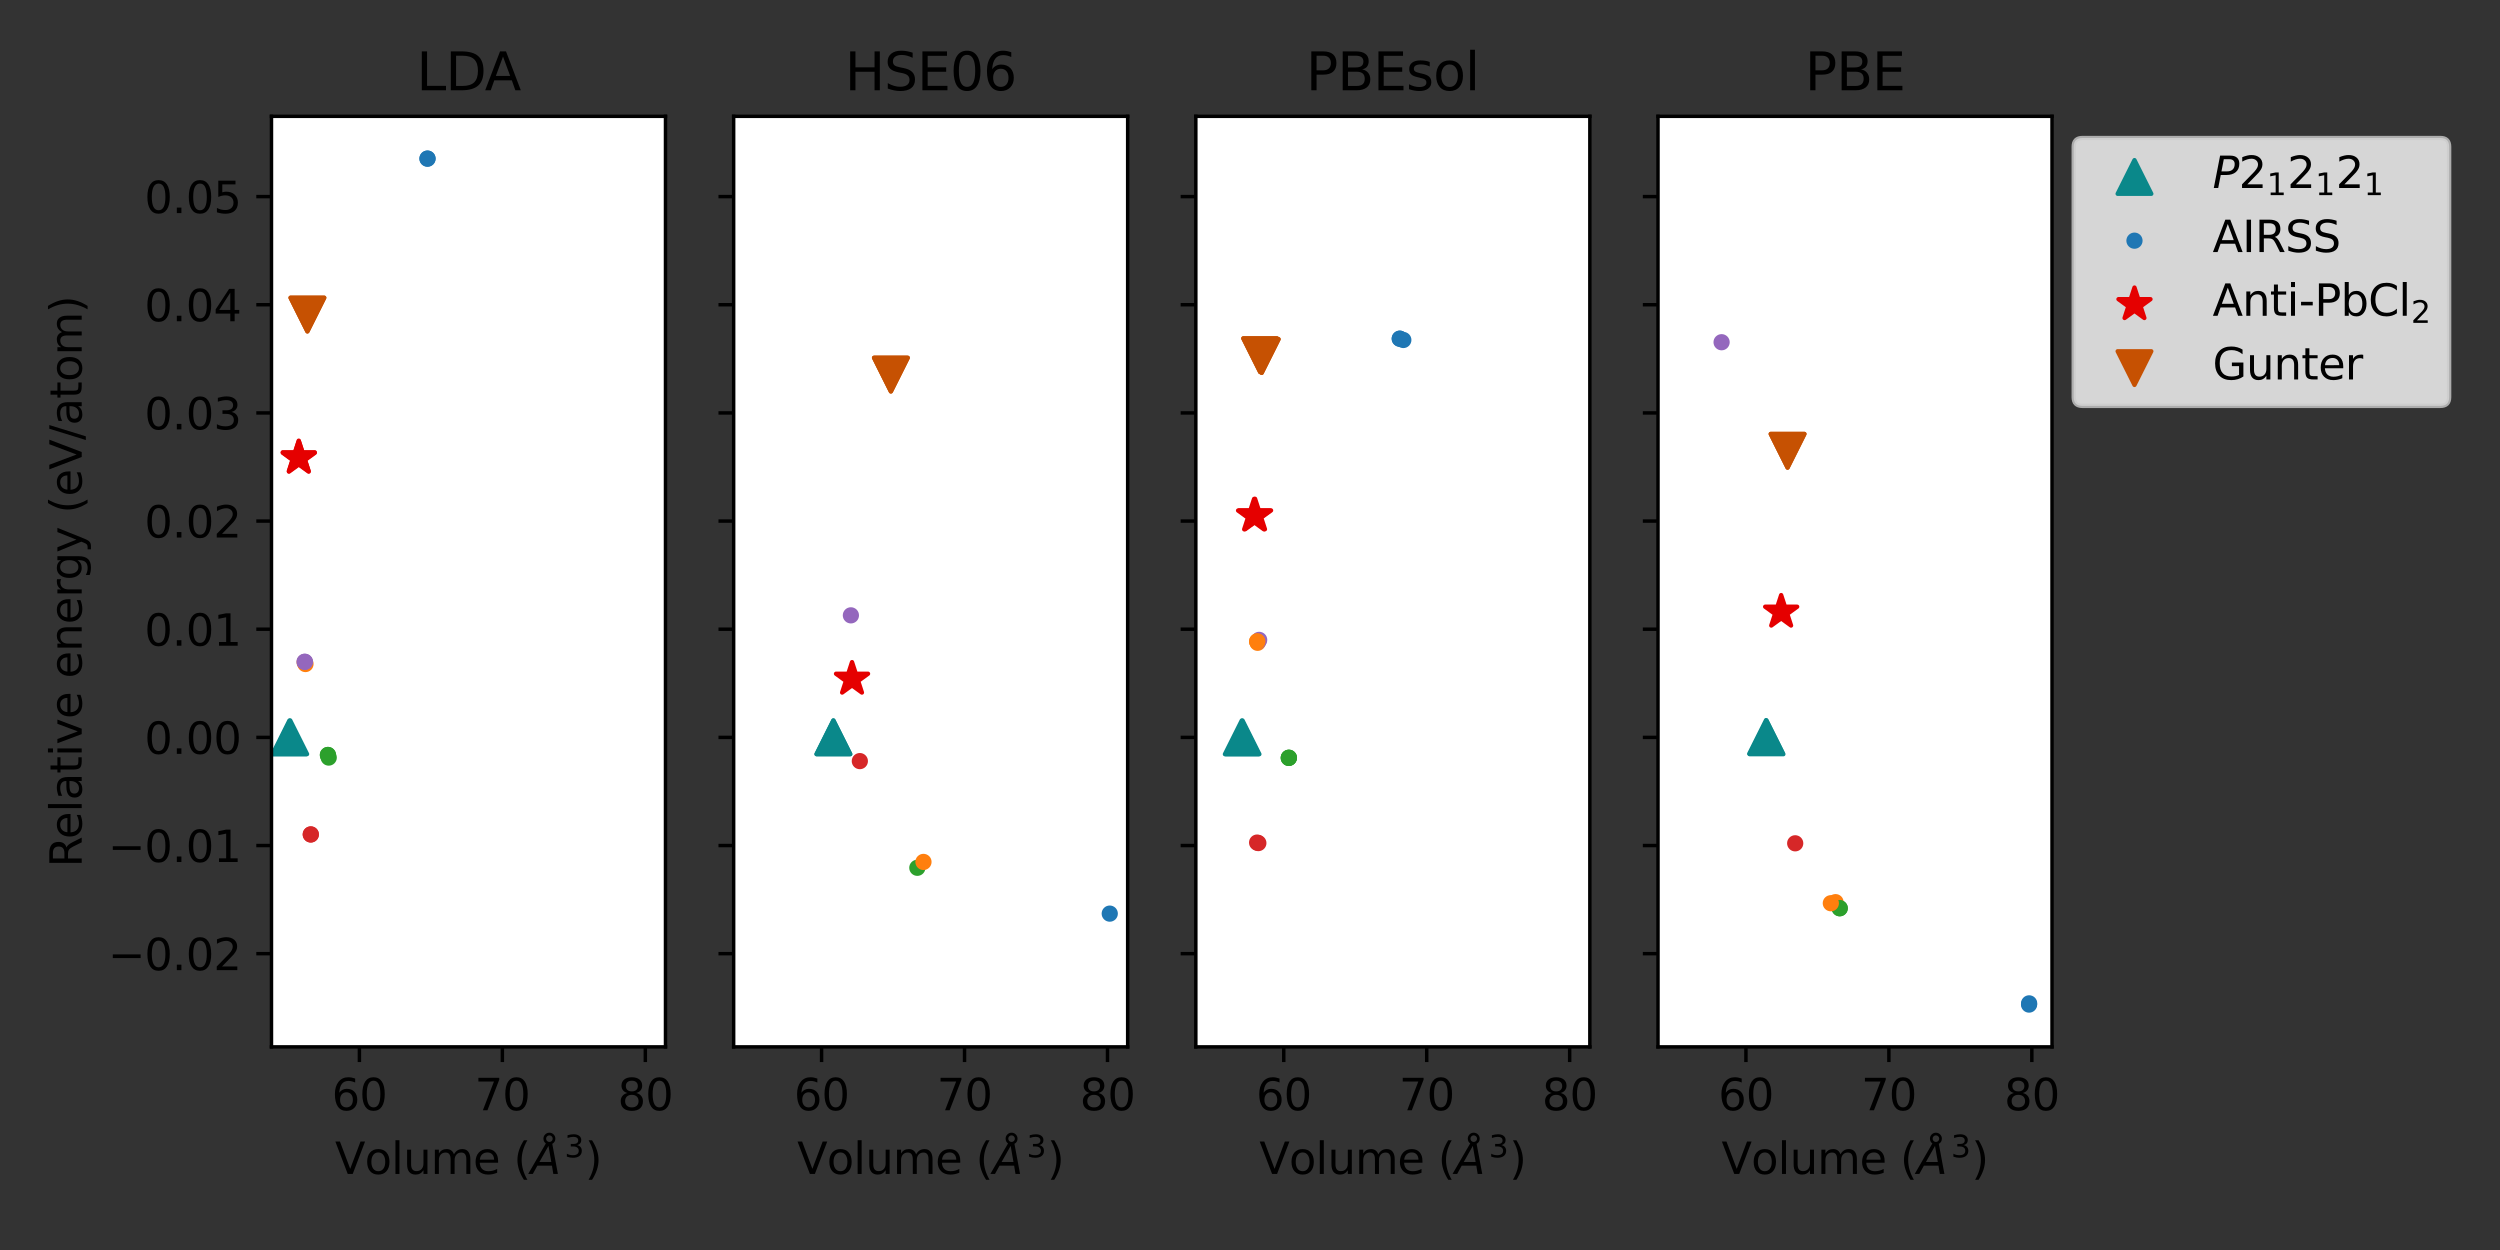 <?xml version="1.0" encoding="utf-8" standalone="no"?>
<!DOCTYPE svg PUBLIC "-//W3C//DTD SVG 1.1//EN"
  "http://www.w3.org/Graphics/SVG/1.1/DTD/svg11.dtd">
<svg height="288pt" version="1.1" viewBox="0 0 576 288" width="576pt" xmlns="http://www.w3.org/2000/svg" xmlns:xlink="http://www.w3.org/1999/xlink">
 <rect x="0" y="0" width="576" height="288" fill="#333333" stroke="none"/>
 <defs>
  <style type="text/css">*{stroke-linecap:butt;stroke-linejoin:round;}</style>
 </defs>
 <g id="figure_1">
  <g id="patch_1">
   <path d="M 0 288 
L 576 288 
L 576 0 
L 0 0 
z
" style="fill:none;"/>
  </g>
  <g id="axes_1">
   <g id="patch_2">
    <path d="M 62.55 241.2 
L 153.328 241.2 
L 153.328 26.8 
L 62.55 26.8 
z
" style="fill:#ffffff;"/>
   </g>
   <g id="PathCollection_1">
    <defs>
     <path d="M 0 -3.873 
L -3.873 3.873 
L 3.873 3.873 
z
" id="m755daa330e" style="stroke:#0a888a;"/>
    </defs>
    <g clip-path="url(#p273c132518)">
     <use style="fill:#0a888a;stroke:#0a888a;" x="66.869" xlink:href="#m755daa330e" y="169.868"/>
     <use style="fill:#0a888a;stroke:#0a888a;" x="66.676" xlink:href="#m755daa330e" y="169.89"/>
    </g>
   </g>
   <g id="PathCollection_2">
    <defs>
     <path d="M 0 1.369 
C 0.363 1.369 0.711 1.225 0.968 0.968 
C 1.225 0.711 1.369 0.363 1.369 -0 
C 1.369 -0.363 1.225 -0.711 0.968 -0.968 
C 0.711 -1.225 0.363 -1.369 0 -1.369 
C -0.363 -1.369 -0.711 -1.225 -0.968 -0.968 
C -1.225 -0.711 -1.369 -0.363 -1.369 0 
C -1.369 0.363 -1.225 0.711 -0.968 0.968 
C -0.711 1.225 -0.363 1.369 0 1.369 
z
" id="C0_0_fee2104624"/>
    </defs>
    <g clip-path="url(#p273c132518)">
     <use style="fill:#1f77b4;stroke:#1f77b4;" x="98.492" xlink:href="#C0_0_fee2104624" y="36.546"/>
    </g>
    <g clip-path="url(#p273c132518)">
     <use style="fill:#1f77b4;stroke:#1f77b4;" x="98.499" xlink:href="#C0_0_fee2104624" y="36.545"/>
    </g>
    <g clip-path="url(#p273c132518)">
     <use style="fill:#ff7f0e;stroke:#ff7f0e;" x="70.201" xlink:href="#C0_0_fee2104624" y="152.598"/>
    </g>
    <g clip-path="url(#p273c132518)">
     <use style="fill:#ff7f0e;stroke:#ff7f0e;" x="70.38" xlink:href="#C0_0_fee2104624" y="152.991"/>
    </g>
    <g clip-path="url(#p273c132518)">
     <use style="fill:#2ca02c;stroke:#2ca02c;" x="75.553" xlink:href="#C0_0_fee2104624" y="173.947"/>
    </g>
    <g clip-path="url(#p273c132518)">
     <use style="fill:#2ca02c;stroke:#2ca02c;" x="75.553" xlink:href="#C0_0_fee2104624" y="173.947"/>
    </g>
    <g clip-path="url(#p273c132518)">
     <use style="fill:#2ca02c;stroke:#2ca02c;" x="75.737" xlink:href="#C0_0_fee2104624" y="174.544"/>
    </g>
    <g clip-path="url(#p273c132518)">
     <use style="fill:#d62728;stroke:#d62728;" x="71.608" xlink:href="#C0_0_fee2104624" y="192.256"/>
    </g>
    <g clip-path="url(#p273c132518)">
     <use style="fill:#d62728;stroke:#d62728;" x="71.603" xlink:href="#C0_0_fee2104624" y="192.258"/>
    </g>
    <g clip-path="url(#p273c132518)">
     <use style="fill:#9467bd;stroke:#9467bd;" x="70.166" xlink:href="#C0_0_fee2104624" y="152.477"/>
    </g>
    <g clip-path="url(#p273c132518)">
     <use style="fill:#9467bd;stroke:#9467bd;" x="70.275" xlink:href="#C0_0_fee2104624" y="152.483"/>
    </g>
   </g>
   <g id="PathCollection_3">
    <defs>
     <path d="M 0 -3.873 
L -0.87 -1.197 
L -3.683 -1.197 
L -1.407 0.457 
L -2.276 3.133 
L -0 1.479 
L 2.276 3.133 
L 1.407 0.457 
L 3.683 -1.197 
L 0.87 -1.197 
z
" id="m46c1f79b08" style="stroke:#e50000;"/>
    </defs>
    <g clip-path="url(#p273c132518)">
     <use style="fill:#e50000;stroke:#e50000;" x="68.847" xlink:href="#m46c1f79b08" y="105.532"/>
     <use style="fill:#e50000;stroke:#e50000;" x="68.831" xlink:href="#m46c1f79b08" y="105.404"/>
    </g>
   </g>
   <g id="PathCollection_4">
    <defs>
     <path d="M -0 3.873 
L 3.873 -3.873 
L -3.873 -3.873 
z
" id="mfa9d7dbd53" style="stroke:#c65102;"/>
    </defs>
    <g clip-path="url(#p273c132518)">
     <use style="fill:#c65102;stroke:#c65102;" x="70.824" xlink:href="#mfa9d7dbd53" y="72.473"/>
     <use style="fill:#c65102;stroke:#c65102;" x="70.824" xlink:href="#mfa9d7dbd53" y="72.473"/>
    </g>
   </g>
   <g id="matplotlib.axis_1">
    <g id="xtick_1">
     <g id="line2d_1">
      <defs>
       <path d="M 0 0 
L 0 3.5 
" id="medf48e227c" style="stroke:#000000;stroke-width:0.8;"/>
      </defs>
      <g>
       <use style="stroke:#000000;stroke-width:0.8;" x="82.808" xlink:href="#medf48e227c" y="241.2"/>
      </g>
     </g>
     <g id="text_1">
      <!-- 60 -->
      <g transform="translate(76.446 255.798)scale(0.1 -0.1)">
       <defs>
        <path d="M 2113 2584 
Q 1688 2584 1439 2293 
Q 1191 2003 1191 1497 
Q 1191 994 1439 701 
Q 1688 409 2113 409 
Q 2538 409 2786 701 
Q 3034 994 3034 1497 
Q 3034 2003 2786 2293 
Q 2538 2584 2113 2584 
z
M 3366 4563 
L 3366 3988 
Q 3128 4100 2886 4159 
Q 2644 4219 2406 4219 
Q 1781 4219 1451 3797 
Q 1122 3375 1075 2522 
Q 1259 2794 1537 2939 
Q 1816 3084 2150 3084 
Q 2853 3084 3261 2657 
Q 3669 2231 3669 1497 
Q 3669 778 3244 343 
Q 2819 -91 2113 -91 
Q 1303 -91 875 529 
Q 447 1150 447 2328 
Q 447 3434 972 4092 
Q 1497 4750 2381 4750 
Q 2619 4750 2861 4703 
Q 3103 4656 3366 4563 
z
" id="DejaVuSans-36" transform="scale(0.016)"/>
        <path d="M 2034 4250 
Q 1547 4250 1301 3770 
Q 1056 3291 1056 2328 
Q 1056 1369 1301 889 
Q 1547 409 2034 409 
Q 2525 409 2770 889 
Q 3016 1369 3016 2328 
Q 3016 3291 2770 3770 
Q 2525 4250 2034 4250 
z
M 2034 4750 
Q 2819 4750 3233 4129 
Q 3647 3509 3647 2328 
Q 3647 1150 3233 529 
Q 2819 -91 2034 -91 
Q 1250 -91 836 529 
Q 422 1150 422 2328 
Q 422 3509 836 4129 
Q 1250 4750 2034 4750 
z
" id="DejaVuSans-30" transform="scale(0.016)"/>
       </defs>
       <use xlink:href="#DejaVuSans-36"/>
       <use x="63.623" xlink:href="#DejaVuSans-30"/>
      </g>
     </g>
    </g>
    <g id="xtick_2">
     <g id="line2d_2">
      <g>
       <use style="stroke:#000000;stroke-width:0.8;" x="115.744" xlink:href="#medf48e227c" y="241.2"/>
      </g>
     </g>
     <g id="text_2">
      <!-- 70 -->
      <g transform="translate(109.382 255.798)scale(0.1 -0.1)">
       <defs>
        <path d="M 525 4666 
L 3525 4666 
L 3525 4397 
L 1831 0 
L 1172 0 
L 2766 4134 
L 525 4134 
L 525 4666 
z
" id="DejaVuSans-37" transform="scale(0.016)"/>
       </defs>
       <use xlink:href="#DejaVuSans-37"/>
       <use x="63.623" xlink:href="#DejaVuSans-30"/>
      </g>
     </g>
    </g>
    <g id="xtick_3">
     <g id="line2d_3">
      <g>
       <use style="stroke:#000000;stroke-width:0.8;" x="148.681" xlink:href="#medf48e227c" y="241.2"/>
      </g>
     </g>
     <g id="text_3">
      <!-- 80 -->
      <g transform="translate(142.318 255.798)scale(0.1 -0.1)">
       <defs>
        <path d="M 2034 2216 
Q 1584 2216 1326 1975 
Q 1069 1734 1069 1313 
Q 1069 891 1326 650 
Q 1584 409 2034 409 
Q 2484 409 2743 651 
Q 3003 894 3003 1313 
Q 3003 1734 2745 1975 
Q 2488 2216 2034 2216 
z
M 1403 2484 
Q 997 2584 770 2862 
Q 544 3141 544 3541 
Q 544 4100 942 4425 
Q 1341 4750 2034 4750 
Q 2731 4750 3128 4425 
Q 3525 4100 3525 3541 
Q 3525 3141 3298 2862 
Q 3072 2584 2669 2484 
Q 3125 2378 3379 2068 
Q 3634 1759 3634 1313 
Q 3634 634 3220 271 
Q 2806 -91 2034 -91 
Q 1263 -91 848 271 
Q 434 634 434 1313 
Q 434 1759 690 2068 
Q 947 2378 1403 2484 
z
M 1172 3481 
Q 1172 3119 1398 2916 
Q 1625 2713 2034 2713 
Q 2441 2713 2670 2916 
Q 2900 3119 2900 3481 
Q 2900 3844 2670 4047 
Q 2441 4250 2034 4250 
Q 1625 4250 1398 4047 
Q 1172 3844 1172 3481 
z
" id="DejaVuSans-38" transform="scale(0.016)"/>
       </defs>
       <use xlink:href="#DejaVuSans-38"/>
       <use x="63.623" xlink:href="#DejaVuSans-30"/>
      </g>
     </g>
    </g>
    <g id="text_4">
     <!-- Volume ($\AA^3$) -->
     <g transform="translate(77.189 270.498)scale(0.1 -0.1)">
      <defs>
       <path d="M 1831 0 
L 50 4666 
L 709 4666 
L 2188 738 
L 3669 4666 
L 4325 4666 
L 2547 0 
L 1831 0 
z
" id="DejaVuSans-56" transform="scale(0.016)"/>
       <path d="M 1959 3097 
Q 1497 3097 1228 2736 
Q 959 2375 959 1747 
Q 959 1119 1226 758 
Q 1494 397 1959 397 
Q 2419 397 2687 759 
Q 2956 1122 2956 1747 
Q 2956 2369 2687 2733 
Q 2419 3097 1959 3097 
z
M 1959 3584 
Q 2709 3584 3137 3096 
Q 3566 2609 3566 1747 
Q 3566 888 3137 398 
Q 2709 -91 1959 -91 
Q 1206 -91 779 398 
Q 353 888 353 1747 
Q 353 2609 779 3096 
Q 1206 3584 1959 3584 
z
" id="DejaVuSans-6f" transform="scale(0.016)"/>
       <path d="M 603 4863 
L 1178 4863 
L 1178 0 
L 603 0 
L 603 4863 
z
" id="DejaVuSans-6c" transform="scale(0.016)"/>
       <path d="M 544 1381 
L 544 3500 
L 1119 3500 
L 1119 1403 
Q 1119 906 1312 657 
Q 1506 409 1894 409 
Q 2359 409 2629 706 
Q 2900 1003 2900 1516 
L 2900 3500 
L 3475 3500 
L 3475 0 
L 2900 0 
L 2900 538 
Q 2691 219 2414 64 
Q 2138 -91 1772 -91 
Q 1169 -91 856 284 
Q 544 659 544 1381 
z
M 1991 3584 
L 1991 3584 
z
" id="DejaVuSans-75" transform="scale(0.016)"/>
       <path d="M 3328 2828 
Q 3544 3216 3844 3400 
Q 4144 3584 4550 3584 
Q 5097 3584 5394 3201 
Q 5691 2819 5691 2113 
L 5691 0 
L 5113 0 
L 5113 2094 
Q 5113 2597 4934 2840 
Q 4756 3084 4391 3084 
Q 3944 3084 3684 2787 
Q 3425 2491 3425 1978 
L 3425 0 
L 2847 0 
L 2847 2094 
Q 2847 2600 2669 2842 
Q 2491 3084 2119 3084 
Q 1678 3084 1418 2786 
Q 1159 2488 1159 1978 
L 1159 0 
L 581 0 
L 581 3500 
L 1159 3500 
L 1159 2956 
Q 1356 3278 1631 3431 
Q 1906 3584 2284 3584 
Q 2666 3584 2933 3390 
Q 3200 3197 3328 2828 
z
" id="DejaVuSans-6d" transform="scale(0.016)"/>
       <path d="M 3597 1894 
L 3597 1613 
L 953 1613 
Q 991 1019 1311 708 
Q 1631 397 2203 397 
Q 2534 397 2845 478 
Q 3156 559 3463 722 
L 3463 178 
Q 3153 47 2828 -22 
Q 2503 -91 2169 -91 
Q 1331 -91 842 396 
Q 353 884 353 1716 
Q 353 2575 817 3079 
Q 1281 3584 2069 3584 
Q 2775 3584 3186 3129 
Q 3597 2675 3597 1894 
z
M 3022 2063 
Q 3016 2534 2758 2815 
Q 2500 3097 2075 3097 
Q 1594 3097 1305 2825 
Q 1016 2553 972 2059 
L 3022 2063 
z
" id="DejaVuSans-65" transform="scale(0.016)"/>
       <path id="DejaVuSans-20" transform="scale(0.016)"/>
       <path d="M 1984 4856 
Q 1566 4138 1362 3434 
Q 1159 2731 1159 2009 
Q 1159 1288 1364 580 
Q 1569 -128 1984 -844 
L 1484 -844 
Q 1016 -109 783 600 
Q 550 1309 550 2009 
Q 550 2706 781 3412 
Q 1013 4119 1484 4856 
L 1984 4856 
z
" id="DejaVuSans-28" transform="scale(0.016)"/>
       <path d="M 3188 5081 
Q 3188 5278 3048 5417 
Q 2909 5556 2713 5556 
Q 2513 5556 2377 5420 
Q 2241 5284 2241 5081 
Q 2241 4884 2377 4746 
Q 2513 4609 2713 4609 
Q 2909 4609 3048 4746 
Q 3188 4884 3188 5081 
z
M 2203 4397 
Q 2034 4513 1945 4689 
Q 1856 4866 1856 5081 
Q 1856 5438 2106 5689 
Q 2356 5941 2713 5941 
Q 3069 5941 3320 5689 
Q 3572 5438 3572 5081 
Q 3572 4834 3458 4643 
Q 3344 4453 3128 4341 
L 3938 0 
L 3278 0 
L 3084 1197 
L 984 1197 
L 325 0 
L -341 0 
L 2203 4397 
z
M 2584 4044 
L 1275 1722 
L 2988 1722 
L 2584 4044 
z
" id="DejaVuSans-Oblique-c5" transform="scale(0.016)"/>
       <path d="M 2597 2516 
Q 3050 2419 3304 2112 
Q 3559 1806 3559 1356 
Q 3559 666 3084 287 
Q 2609 -91 1734 -91 
Q 1441 -91 1130 -33 
Q 819 25 488 141 
L 488 750 
Q 750 597 1062 519 
Q 1375 441 1716 441 
Q 2309 441 2620 675 
Q 2931 909 2931 1356 
Q 2931 1769 2642 2001 
Q 2353 2234 1838 2234 
L 1294 2234 
L 1294 2753 
L 1863 2753 
Q 2328 2753 2575 2939 
Q 2822 3125 2822 3475 
Q 2822 3834 2567 4026 
Q 2313 4219 1838 4219 
Q 1578 4219 1281 4162 
Q 984 4106 628 3988 
L 628 4550 
Q 988 4650 1302 4700 
Q 1616 4750 1894 4750 
Q 2613 4750 3031 4423 
Q 3450 4097 3450 3541 
Q 3450 3153 3228 2886 
Q 3006 2619 2597 2516 
z
" id="DejaVuSans-33" transform="scale(0.016)"/>
       <path d="M 513 4856 
L 1013 4856 
Q 1481 4119 1714 3412 
Q 1947 2706 1947 2009 
Q 1947 1309 1714 600 
Q 1481 -109 1013 -844 
L 513 -844 
Q 928 -128 1133 580 
Q 1338 1288 1338 2009 
Q 1338 2731 1133 3434 
Q 928 4138 513 4856 
z
" id="DejaVuSans-29" transform="scale(0.016)"/>
      </defs>
      <use transform="translate(0 0.172)" xlink:href="#DejaVuSans-56"/>
      <use transform="translate(68.408 0.172)" xlink:href="#DejaVuSans-6f"/>
      <use transform="translate(129.59 0.172)" xlink:href="#DejaVuSans-6c"/>
      <use transform="translate(157.373 0.172)" xlink:href="#DejaVuSans-75"/>
      <use transform="translate(220.752 0.172)" xlink:href="#DejaVuSans-6d"/>
      <use transform="translate(318.164 0.172)" xlink:href="#DejaVuSans-65"/>
      <use transform="translate(379.688 0.172)" xlink:href="#DejaVuSans-20"/>
      <use transform="translate(411.475 0.172)" xlink:href="#DejaVuSans-28"/>
      <use transform="translate(450.488 0.172)" xlink:href="#DejaVuSans-Oblique-c5"/>
      <use transform="translate(528.702 38.453)scale(0.7)" xlink:href="#DejaVuSans-33"/>
      <use transform="translate(575.973 0.172)" xlink:href="#DejaVuSans-29"/>
     </g>
    </g>
   </g>
   <g id="matplotlib.axis_2">
    <g id="ytick_1">
     <g id="line2d_4">
      <defs>
       <path d="M 0 0 
L -3.5 0 
" id="mcb18972dc7" style="stroke:#000000;stroke-width:0.8;"/>
      </defs>
      <g>
       <use style="stroke:#000000;stroke-width:0.8;" x="62.55" xlink:href="#mcb18972dc7" y="219.727"/>
      </g>
     </g>
     <g id="text_5">
      <!-- −0.02 -->
      <g transform="translate(24.905 223.526)scale(0.1 -0.1)">
       <defs>
        <path d="M 678 2272 
L 4684 2272 
L 4684 1741 
L 678 1741 
L 678 2272 
z
" id="DejaVuSans-2212" transform="scale(0.016)"/>
        <path d="M 684 794 
L 1344 794 
L 1344 0 
L 684 0 
L 684 794 
z
" id="DejaVuSans-2e" transform="scale(0.016)"/>
        <path d="M 1228 531 
L 3431 531 
L 3431 0 
L 469 0 
L 469 531 
Q 828 903 1448 1529 
Q 2069 2156 2228 2338 
Q 2531 2678 2651 2914 
Q 2772 3150 2772 3378 
Q 2772 3750 2511 3984 
Q 2250 4219 1831 4219 
Q 1534 4219 1204 4116 
Q 875 4013 500 3803 
L 500 4441 
Q 881 4594 1212 4672 
Q 1544 4750 1819 4750 
Q 2544 4750 2975 4387 
Q 3406 4025 3406 3419 
Q 3406 3131 3298 2873 
Q 3191 2616 2906 2266 
Q 2828 2175 2409 1742 
Q 1991 1309 1228 531 
z
" id="DejaVuSans-32" transform="scale(0.016)"/>
       </defs>
       <use xlink:href="#DejaVuSans-2212"/>
       <use x="83.789" xlink:href="#DejaVuSans-30"/>
       <use x="147.412" xlink:href="#DejaVuSans-2e"/>
       <use x="179.199" xlink:href="#DejaVuSans-30"/>
       <use x="242.822" xlink:href="#DejaVuSans-32"/>
      </g>
     </g>
    </g>
    <g id="ytick_2">
     <g id="line2d_5">
      <g>
       <use style="stroke:#000000;stroke-width:0.8;" x="62.55" xlink:href="#mcb18972dc7" y="194.809"/>
      </g>
     </g>
     <g id="text_6">
      <!-- −0.01 -->
      <g transform="translate(24.905 198.608)scale(0.1 -0.1)">
       <defs>
        <path d="M 794 531 
L 1825 531 
L 1825 4091 
L 703 3866 
L 703 4441 
L 1819 4666 
L 2450 4666 
L 2450 531 
L 3481 531 
L 3481 0 
L 794 0 
L 794 531 
z
" id="DejaVuSans-31" transform="scale(0.016)"/>
       </defs>
       <use xlink:href="#DejaVuSans-2212"/>
       <use x="83.789" xlink:href="#DejaVuSans-30"/>
       <use x="147.412" xlink:href="#DejaVuSans-2e"/>
       <use x="179.199" xlink:href="#DejaVuSans-30"/>
       <use x="242.822" xlink:href="#DejaVuSans-31"/>
      </g>
     </g>
    </g>
    <g id="ytick_3">
     <g id="line2d_6">
      <g>
       <use style="stroke:#000000;stroke-width:0.8;" x="62.55" xlink:href="#mcb18972dc7" y="169.89"/>
      </g>
     </g>
     <g id="text_7">
      <!-- 0.00 -->
      <g transform="translate(33.284 173.689)scale(0.1 -0.1)">
       <use xlink:href="#DejaVuSans-30"/>
       <use x="63.623" xlink:href="#DejaVuSans-2e"/>
       <use x="95.41" xlink:href="#DejaVuSans-30"/>
       <use x="159.033" xlink:href="#DejaVuSans-30"/>
      </g>
     </g>
    </g>
    <g id="ytick_4">
     <g id="line2d_7">
      <g>
       <use style="stroke:#000000;stroke-width:0.8;" x="62.55" xlink:href="#mcb18972dc7" y="144.971"/>
      </g>
     </g>
     <g id="text_8">
      <!-- 0.01 -->
      <g transform="translate(33.284 148.771)scale(0.1 -0.1)">
       <use xlink:href="#DejaVuSans-30"/>
       <use x="63.623" xlink:href="#DejaVuSans-2e"/>
       <use x="95.41" xlink:href="#DejaVuSans-30"/>
       <use x="159.033" xlink:href="#DejaVuSans-31"/>
      </g>
     </g>
    </g>
    <g id="ytick_5">
     <g id="line2d_8">
      <g>
       <use style="stroke:#000000;stroke-width:0.8;" x="62.55" xlink:href="#mcb18972dc7" y="120.053"/>
      </g>
     </g>
     <g id="text_9">
      <!-- 0.02 -->
      <g transform="translate(33.284 123.852)scale(0.1 -0.1)">
       <use xlink:href="#DejaVuSans-30"/>
       <use x="63.623" xlink:href="#DejaVuSans-2e"/>
       <use x="95.41" xlink:href="#DejaVuSans-30"/>
       <use x="159.033" xlink:href="#DejaVuSans-32"/>
      </g>
     </g>
    </g>
    <g id="ytick_6">
     <g id="line2d_9">
      <g>
       <use style="stroke:#000000;stroke-width:0.8;" x="62.55" xlink:href="#mcb18972dc7" y="95.134"/>
      </g>
     </g>
     <g id="text_10">
      <!-- 0.03 -->
      <g transform="translate(33.284 98.934)scale(0.1 -0.1)">
       <use xlink:href="#DejaVuSans-30"/>
       <use x="63.623" xlink:href="#DejaVuSans-2e"/>
       <use x="95.41" xlink:href="#DejaVuSans-30"/>
       <use x="159.033" xlink:href="#DejaVuSans-33"/>
      </g>
     </g>
    </g>
    <g id="ytick_7">
     <g id="line2d_10">
      <g>
       <use style="stroke:#000000;stroke-width:0.8;" x="62.55" xlink:href="#mcb18972dc7" y="70.216"/>
      </g>
     </g>
     <g id="text_11">
      <!-- 0.04 -->
      <g transform="translate(33.284 74.015)scale(0.1 -0.1)">
       <defs>
        <path d="M 2419 4116 
L 825 1625 
L 2419 1625 
L 2419 4116 
z
M 2253 4666 
L 3047 4666 
L 3047 1625 
L 3713 1625 
L 3713 1100 
L 3047 1100 
L 3047 0 
L 2419 0 
L 2419 1100 
L 313 1100 
L 313 1709 
L 2253 4666 
z
" id="DejaVuSans-34" transform="scale(0.016)"/>
       </defs>
       <use xlink:href="#DejaVuSans-30"/>
       <use x="63.623" xlink:href="#DejaVuSans-2e"/>
       <use x="95.41" xlink:href="#DejaVuSans-30"/>
       <use x="159.033" xlink:href="#DejaVuSans-34"/>
      </g>
     </g>
    </g>
    <g id="ytick_8">
     <g id="line2d_11">
      <g>
       <use style="stroke:#000000;stroke-width:0.8;" x="62.55" xlink:href="#mcb18972dc7" y="45.297"/>
      </g>
     </g>
     <g id="text_12">
      <!-- 0.05 -->
      <g transform="translate(33.284 49.097)scale(0.1 -0.1)">
       <defs>
        <path d="M 691 4666 
L 3169 4666 
L 3169 4134 
L 1269 4134 
L 1269 2991 
Q 1406 3038 1543 3061 
Q 1681 3084 1819 3084 
Q 2600 3084 3056 2656 
Q 3513 2228 3513 1497 
Q 3513 744 3044 326 
Q 2575 -91 1722 -91 
Q 1428 -91 1123 -41 
Q 819 9 494 109 
L 494 744 
Q 775 591 1075 516 
Q 1375 441 1709 441 
Q 2250 441 2565 725 
Q 2881 1009 2881 1497 
Q 2881 1984 2565 2268 
Q 2250 2553 1709 2553 
Q 1456 2553 1204 2497 
Q 953 2441 691 2322 
L 691 4666 
z
" id="DejaVuSans-35" transform="scale(0.016)"/>
       </defs>
       <use xlink:href="#DejaVuSans-30"/>
       <use x="63.623" xlink:href="#DejaVuSans-2e"/>
       <use x="95.41" xlink:href="#DejaVuSans-30"/>
       <use x="159.033" xlink:href="#DejaVuSans-35"/>
      </g>
     </g>
    </g>
    <g id="text_13">
     <!-- Relative energy (eV/atom) -->
     <g transform="translate(18.825 199.802)rotate(-90)scale(0.1 -0.1)">
      <defs>
       <path d="M 2841 2188 
Q 3044 2119 3236 1894 
Q 3428 1669 3622 1275 
L 4263 0 
L 3584 0 
L 2988 1197 
Q 2756 1666 2539 1819 
Q 2322 1972 1947 1972 
L 1259 1972 
L 1259 0 
L 628 0 
L 628 4666 
L 2053 4666 
Q 2853 4666 3247 4331 
Q 3641 3997 3641 3322 
Q 3641 2881 3436 2590 
Q 3231 2300 2841 2188 
z
M 1259 4147 
L 1259 2491 
L 2053 2491 
Q 2509 2491 2742 2702 
Q 2975 2913 2975 3322 
Q 2975 3731 2742 3939 
Q 2509 4147 2053 4147 
L 1259 4147 
z
" id="DejaVuSans-52" transform="scale(0.016)"/>
       <path d="M 2194 1759 
Q 1497 1759 1228 1600 
Q 959 1441 959 1056 
Q 959 750 1161 570 
Q 1363 391 1709 391 
Q 2188 391 2477 730 
Q 2766 1069 2766 1631 
L 2766 1759 
L 2194 1759 
z
M 3341 1997 
L 3341 0 
L 2766 0 
L 2766 531 
Q 2569 213 2275 61 
Q 1981 -91 1556 -91 
Q 1019 -91 701 211 
Q 384 513 384 1019 
Q 384 1609 779 1909 
Q 1175 2209 1959 2209 
L 2766 2209 
L 2766 2266 
Q 2766 2663 2505 2880 
Q 2244 3097 1772 3097 
Q 1472 3097 1187 3025 
Q 903 2953 641 2809 
L 641 3341 
Q 956 3463 1253 3523 
Q 1550 3584 1831 3584 
Q 2591 3584 2966 3190 
Q 3341 2797 3341 1997 
z
" id="DejaVuSans-61" transform="scale(0.016)"/>
       <path d="M 1172 4494 
L 1172 3500 
L 2356 3500 
L 2356 3053 
L 1172 3053 
L 1172 1153 
Q 1172 725 1289 603 
Q 1406 481 1766 481 
L 2356 481 
L 2356 0 
L 1766 0 
Q 1100 0 847 248 
Q 594 497 594 1153 
L 594 3053 
L 172 3053 
L 172 3500 
L 594 3500 
L 594 4494 
L 1172 4494 
z
" id="DejaVuSans-74" transform="scale(0.016)"/>
       <path d="M 603 3500 
L 1178 3500 
L 1178 0 
L 603 0 
L 603 3500 
z
M 603 4863 
L 1178 4863 
L 1178 4134 
L 603 4134 
L 603 4863 
z
" id="DejaVuSans-69" transform="scale(0.016)"/>
       <path d="M 191 3500 
L 800 3500 
L 1894 563 
L 2988 3500 
L 3597 3500 
L 2284 0 
L 1503 0 
L 191 3500 
z
" id="DejaVuSans-76" transform="scale(0.016)"/>
       <path d="M 3513 2113 
L 3513 0 
L 2938 0 
L 2938 2094 
Q 2938 2591 2744 2837 
Q 2550 3084 2163 3084 
Q 1697 3084 1428 2787 
Q 1159 2491 1159 1978 
L 1159 0 
L 581 0 
L 581 3500 
L 1159 3500 
L 1159 2956 
Q 1366 3272 1645 3428 
Q 1925 3584 2291 3584 
Q 2894 3584 3203 3211 
Q 3513 2838 3513 2113 
z
" id="DejaVuSans-6e" transform="scale(0.016)"/>
       <path d="M 2631 2963 
Q 2534 3019 2420 3045 
Q 2306 3072 2169 3072 
Q 1681 3072 1420 2755 
Q 1159 2438 1159 1844 
L 1159 0 
L 581 0 
L 581 3500 
L 1159 3500 
L 1159 2956 
Q 1341 3275 1631 3429 
Q 1922 3584 2338 3584 
Q 2397 3584 2469 3576 
Q 2541 3569 2628 3553 
L 2631 2963 
z
" id="DejaVuSans-72" transform="scale(0.016)"/>
       <path d="M 2906 1791 
Q 2906 2416 2648 2759 
Q 2391 3103 1925 3103 
Q 1463 3103 1205 2759 
Q 947 2416 947 1791 
Q 947 1169 1205 825 
Q 1463 481 1925 481 
Q 2391 481 2648 825 
Q 2906 1169 2906 1791 
z
M 3481 434 
Q 3481 -459 3084 -895 
Q 2688 -1331 1869 -1331 
Q 1566 -1331 1297 -1286 
Q 1028 -1241 775 -1147 
L 775 -588 
Q 1028 -725 1275 -790 
Q 1522 -856 1778 -856 
Q 2344 -856 2625 -561 
Q 2906 -266 2906 331 
L 2906 616 
Q 2728 306 2450 153 
Q 2172 0 1784 0 
Q 1141 0 747 490 
Q 353 981 353 1791 
Q 353 2603 747 3093 
Q 1141 3584 1784 3584 
Q 2172 3584 2450 3431 
Q 2728 3278 2906 2969 
L 2906 3500 
L 3481 3500 
L 3481 434 
z
" id="DejaVuSans-67" transform="scale(0.016)"/>
       <path d="M 2059 -325 
Q 1816 -950 1584 -1140 
Q 1353 -1331 966 -1331 
L 506 -1331 
L 506 -850 
L 844 -850 
Q 1081 -850 1212 -737 
Q 1344 -625 1503 -206 
L 1606 56 
L 191 3500 
L 800 3500 
L 1894 763 
L 2988 3500 
L 3597 3500 
L 2059 -325 
z
" id="DejaVuSans-79" transform="scale(0.016)"/>
       <path d="M 1625 4666 
L 2156 4666 
L 531 -594 
L 0 -594 
L 1625 4666 
z
" id="DejaVuSans-2f" transform="scale(0.016)"/>
      </defs>
      <use xlink:href="#DejaVuSans-52"/>
      <use x="64.982" xlink:href="#DejaVuSans-65"/>
      <use x="126.506" xlink:href="#DejaVuSans-6c"/>
      <use x="154.289" xlink:href="#DejaVuSans-61"/>
      <use x="215.568" xlink:href="#DejaVuSans-74"/>
      <use x="254.777" xlink:href="#DejaVuSans-69"/>
      <use x="282.561" xlink:href="#DejaVuSans-76"/>
      <use x="341.74" xlink:href="#DejaVuSans-65"/>
      <use x="403.264" xlink:href="#DejaVuSans-20"/>
      <use x="435.051" xlink:href="#DejaVuSans-65"/>
      <use x="496.574" xlink:href="#DejaVuSans-6e"/>
      <use x="559.953" xlink:href="#DejaVuSans-65"/>
      <use x="621.477" xlink:href="#DejaVuSans-72"/>
      <use x="660.84" xlink:href="#DejaVuSans-67"/>
      <use x="724.316" xlink:href="#DejaVuSans-79"/>
      <use x="783.496" xlink:href="#DejaVuSans-20"/>
      <use x="815.283" xlink:href="#DejaVuSans-28"/>
      <use x="854.297" xlink:href="#DejaVuSans-65"/>
      <use x="915.82" xlink:href="#DejaVuSans-56"/>
      <use x="984.229" xlink:href="#DejaVuSans-2f"/>
      <use x="1017.92" xlink:href="#DejaVuSans-61"/>
      <use x="1079.199" xlink:href="#DejaVuSans-74"/>
      <use x="1118.408" xlink:href="#DejaVuSans-6f"/>
      <use x="1179.59" xlink:href="#DejaVuSans-6d"/>
      <use x="1277.002" xlink:href="#DejaVuSans-29"/>
     </g>
    </g>
   </g>
   <g id="patch_3">
    <path d="M 62.55 241.2 
L 62.55 26.8 
" style="fill:none;stroke:#000000;stroke-linecap:square;stroke-linejoin:miter;stroke-width:0.8;"/>
   </g>
   <g id="patch_4">
    <path d="M 153.328 241.2 
L 153.328 26.8 
" style="fill:none;stroke:#000000;stroke-linecap:square;stroke-linejoin:miter;stroke-width:0.8;"/>
   </g>
   <g id="patch_5">
    <path d="M 62.55 241.2 
L 153.328 241.2 
" style="fill:none;stroke:#000000;stroke-linecap:square;stroke-linejoin:miter;stroke-width:0.8;"/>
   </g>
   <g id="patch_6">
    <path d="M 62.55 26.8 
L 153.328 26.8 
" style="fill:none;stroke:#000000;stroke-linecap:square;stroke-linejoin:miter;stroke-width:0.8;"/>
   </g>
   <g id="text_14">
    <!-- LDA -->
    <g transform="translate(95.976 20.8)scale(0.12 -0.12)">
     <defs>
      <path d="M 628 4666 
L 1259 4666 
L 1259 531 
L 3531 531 
L 3531 0 
L 628 0 
L 628 4666 
z
" id="DejaVuSans-4c" transform="scale(0.016)"/>
      <path d="M 1259 4147 
L 1259 519 
L 2022 519 
Q 2988 519 3436 956 
Q 3884 1394 3884 2338 
Q 3884 3275 3436 3711 
Q 2988 4147 2022 4147 
L 1259 4147 
z
M 628 4666 
L 1925 4666 
Q 3281 4666 3915 4102 
Q 4550 3538 4550 2338 
Q 4550 1131 3912 565 
Q 3275 0 1925 0 
L 628 0 
L 628 4666 
z
" id="DejaVuSans-44" transform="scale(0.016)"/>
      <path d="M 2188 4044 
L 1331 1722 
L 3047 1722 
L 2188 4044 
z
M 1831 4666 
L 2547 4666 
L 4325 0 
L 3669 0 
L 3244 1197 
L 1141 1197 
L 716 0 
L 50 0 
L 1831 4666 
z
" id="DejaVuSans-41" transform="scale(0.016)"/>
     </defs>
     <use xlink:href="#DejaVuSans-4c"/>
     <use x="55.713" xlink:href="#DejaVuSans-44"/>
     <use x="130.965" xlink:href="#DejaVuSans-41"/>
    </g>
   </g>
  </g>
  <g id="axes_2">
   <g id="patch_7">
    <path d="M 169.035 241.2 
L 259.813 241.2 
L 259.813 26.8 
L 169.035 26.8 
z
" style="fill:#ffffff;"/>
   </g>
   <g id="PathCollection_5">
    <g clip-path="url(#pb1f6844d0e)">
     <use style="fill:#0a888a;stroke:#0a888a;" x="192.032" xlink:href="#m755daa330e" y="169.89"/>
     <use style="fill:#0a888a;stroke:#0a888a;" x="191.993" xlink:href="#m755daa330e" y="169.866"/>
    </g>
   </g>
   <g id="PathCollection_6">
    <defs>
     <path d="M 0 1.369 
C 0.363 1.369 0.711 1.225 0.968 0.968 
C 1.225 0.711 1.369 0.363 1.369 -0 
C 1.369 -0.363 1.225 -0.711 0.968 -0.968 
C 0.711 -1.225 0.363 -1.369 0 -1.369 
C -0.363 -1.369 -0.711 -1.225 -0.968 -0.968 
C -1.225 -0.711 -1.369 -0.363 -1.369 0 
C -1.369 0.363 -1.225 0.711 -0.968 0.968 
C -0.711 1.225 -0.363 1.369 0 1.369 
z
" id="C1_0_9cca18f638"/>
    </defs>
    <g clip-path="url(#pb1f6844d0e)">
     <use style="fill:#2ca02c;stroke:#2ca02c;" x="211.355" xlink:href="#C1_0_9cca18f638" y="199.938"/>
    </g>
    <g clip-path="url(#pb1f6844d0e)">
     <use style="fill:#d62728;stroke:#d62728;" x="198.106" xlink:href="#C1_0_9cca18f638" y="175.359"/>
    </g>
    <g clip-path="url(#pb1f6844d0e)">
     <use style="fill:#9467bd;stroke:#9467bd;" x="196.045" xlink:href="#C1_0_9cca18f638" y="141.776"/>
    </g>
    <g clip-path="url(#pb1f6844d0e)">
     <use style="fill:#1f77b4;stroke:#1f77b4;" x="255.686" xlink:href="#C1_0_9cca18f638" y="210.498"/>
    </g>
    <g clip-path="url(#pb1f6844d0e)">
     <use style="fill:#ff7f0e;stroke:#ff7f0e;" x="212.765" xlink:href="#C1_0_9cca18f638" y="198.588"/>
    </g>
   </g>
   <g id="PathCollection_7">
    <g clip-path="url(#pb1f6844d0e)">
     <use style="fill:#e50000;stroke:#e50000;" x="196.308" xlink:href="#m46c1f79b08" y="156.43"/>
    </g>
   </g>
   <g id="PathCollection_8">
    <g clip-path="url(#pb1f6844d0e)">
     <use style="fill:#c65102;stroke:#c65102;" x="205.26" xlink:href="#mfa9d7dbd53" y="86.309"/>
     <use style="fill:#c65102;stroke:#c65102;" x="205.26" xlink:href="#mfa9d7dbd53" y="86.309"/>
    </g>
   </g>
   <g id="matplotlib.axis_3">
    <g id="xtick_4">
     <g id="line2d_12">
      <g>
       <use style="stroke:#000000;stroke-width:0.8;" x="189.293" xlink:href="#medf48e227c" y="241.2"/>
      </g>
     </g>
     <g id="text_15">
      <!-- 60 -->
      <g transform="translate(182.931 255.798)scale(0.1 -0.1)">
       <use xlink:href="#DejaVuSans-36"/>
       <use x="63.623" xlink:href="#DejaVuSans-30"/>
      </g>
     </g>
    </g>
    <g id="xtick_5">
     <g id="line2d_13">
      <g>
       <use style="stroke:#000000;stroke-width:0.8;" x="222.229" xlink:href="#medf48e227c" y="241.2"/>
      </g>
     </g>
     <g id="text_16">
      <!-- 70 -->
      <g transform="translate(215.867 255.798)scale(0.1 -0.1)">
       <use xlink:href="#DejaVuSans-37"/>
       <use x="63.623" xlink:href="#DejaVuSans-30"/>
      </g>
     </g>
    </g>
    <g id="xtick_6">
     <g id="line2d_14">
      <g>
       <use style="stroke:#000000;stroke-width:0.8;" x="255.166" xlink:href="#medf48e227c" y="241.2"/>
      </g>
     </g>
     <g id="text_17">
      <!-- 80 -->
      <g transform="translate(248.803 255.798)scale(0.1 -0.1)">
       <use xlink:href="#DejaVuSans-38"/>
       <use x="63.623" xlink:href="#DejaVuSans-30"/>
      </g>
     </g>
    </g>
    <g id="text_18">
     <!-- Volume ($\AA^3$) -->
     <g transform="translate(183.674 270.498)scale(0.1 -0.1)">
      <use transform="translate(0 0.172)" xlink:href="#DejaVuSans-56"/>
      <use transform="translate(68.408 0.172)" xlink:href="#DejaVuSans-6f"/>
      <use transform="translate(129.59 0.172)" xlink:href="#DejaVuSans-6c"/>
      <use transform="translate(157.373 0.172)" xlink:href="#DejaVuSans-75"/>
      <use transform="translate(220.752 0.172)" xlink:href="#DejaVuSans-6d"/>
      <use transform="translate(318.164 0.172)" xlink:href="#DejaVuSans-65"/>
      <use transform="translate(379.688 0.172)" xlink:href="#DejaVuSans-20"/>
      <use transform="translate(411.475 0.172)" xlink:href="#DejaVuSans-28"/>
      <use transform="translate(450.488 0.172)" xlink:href="#DejaVuSans-Oblique-c5"/>
      <use transform="translate(528.702 38.453)scale(0.7)" xlink:href="#DejaVuSans-33"/>
      <use transform="translate(575.973 0.172)" xlink:href="#DejaVuSans-29"/>
     </g>
    </g>
   </g>
   <g id="matplotlib.axis_4">
    <g id="ytick_9">
     <g id="line2d_15">
      <g>
       <use style="stroke:#000000;stroke-width:0.8;" x="169.035" xlink:href="#mcb18972dc7" y="219.727"/>
      </g>
     </g>
    </g>
    <g id="ytick_10">
     <g id="line2d_16">
      <g>
       <use style="stroke:#000000;stroke-width:0.8;" x="169.035" xlink:href="#mcb18972dc7" y="194.809"/>
      </g>
     </g>
    </g>
    <g id="ytick_11">
     <g id="line2d_17">
      <g>
       <use style="stroke:#000000;stroke-width:0.8;" x="169.035" xlink:href="#mcb18972dc7" y="169.89"/>
      </g>
     </g>
    </g>
    <g id="ytick_12">
     <g id="line2d_18">
      <g>
       <use style="stroke:#000000;stroke-width:0.8;" x="169.035" xlink:href="#mcb18972dc7" y="144.971"/>
      </g>
     </g>
    </g>
    <g id="ytick_13">
     <g id="line2d_19">
      <g>
       <use style="stroke:#000000;stroke-width:0.8;" x="169.035" xlink:href="#mcb18972dc7" y="120.053"/>
      </g>
     </g>
    </g>
    <g id="ytick_14">
     <g id="line2d_20">
      <g>
       <use style="stroke:#000000;stroke-width:0.8;" x="169.035" xlink:href="#mcb18972dc7" y="95.134"/>
      </g>
     </g>
    </g>
    <g id="ytick_15">
     <g id="line2d_21">
      <g>
       <use style="stroke:#000000;stroke-width:0.8;" x="169.035" xlink:href="#mcb18972dc7" y="70.216"/>
      </g>
     </g>
    </g>
    <g id="ytick_16">
     <g id="line2d_22">
      <g>
       <use style="stroke:#000000;stroke-width:0.8;" x="169.035" xlink:href="#mcb18972dc7" y="45.297"/>
      </g>
     </g>
    </g>
   </g>
   <g id="patch_8">
    <path d="M 169.035 241.2 
L 169.035 26.8 
" style="fill:none;stroke:#000000;stroke-linecap:square;stroke-linejoin:miter;stroke-width:0.8;"/>
   </g>
   <g id="patch_9">
    <path d="M 259.813 241.2 
L 259.813 26.8 
" style="fill:none;stroke:#000000;stroke-linecap:square;stroke-linejoin:miter;stroke-width:0.8;"/>
   </g>
   <g id="patch_10">
    <path d="M 169.035 241.2 
L 259.813 241.2 
" style="fill:none;stroke:#000000;stroke-linecap:square;stroke-linejoin:miter;stroke-width:0.8;"/>
   </g>
   <g id="patch_11">
    <path d="M 169.035 26.8 
L 259.813 26.8 
" style="fill:none;stroke:#000000;stroke-linecap:square;stroke-linejoin:miter;stroke-width:0.8;"/>
   </g>
   <g id="text_19">
    <!-- HSE06 -->
    <g transform="translate(194.676 20.8)scale(0.12 -0.12)">
     <defs>
      <path d="M 628 4666 
L 1259 4666 
L 1259 2753 
L 3553 2753 
L 3553 4666 
L 4184 4666 
L 4184 0 
L 3553 0 
L 3553 2222 
L 1259 2222 
L 1259 0 
L 628 0 
L 628 4666 
z
" id="DejaVuSans-48" transform="scale(0.016)"/>
      <path d="M 3425 4513 
L 3425 3897 
Q 3066 4069 2747 4153 
Q 2428 4238 2131 4238 
Q 1616 4238 1336 4038 
Q 1056 3838 1056 3469 
Q 1056 3159 1242 3001 
Q 1428 2844 1947 2747 
L 2328 2669 
Q 3034 2534 3370 2195 
Q 3706 1856 3706 1288 
Q 3706 609 3251 259 
Q 2797 -91 1919 -91 
Q 1588 -91 1214 -16 
Q 841 59 441 206 
L 441 856 
Q 825 641 1194 531 
Q 1563 422 1919 422 
Q 2459 422 2753 634 
Q 3047 847 3047 1241 
Q 3047 1584 2836 1778 
Q 2625 1972 2144 2069 
L 1759 2144 
Q 1053 2284 737 2584 
Q 422 2884 422 3419 
Q 422 4038 858 4394 
Q 1294 4750 2059 4750 
Q 2388 4750 2728 4690 
Q 3069 4631 3425 4513 
z
" id="DejaVuSans-53" transform="scale(0.016)"/>
      <path d="M 628 4666 
L 3578 4666 
L 3578 4134 
L 1259 4134 
L 1259 2753 
L 3481 2753 
L 3481 2222 
L 1259 2222 
L 1259 531 
L 3634 531 
L 3634 0 
L 628 0 
L 628 4666 
z
" id="DejaVuSans-45" transform="scale(0.016)"/>
     </defs>
     <use xlink:href="#DejaVuSans-48"/>
     <use x="75.195" xlink:href="#DejaVuSans-53"/>
     <use x="138.672" xlink:href="#DejaVuSans-45"/>
     <use x="201.855" xlink:href="#DejaVuSans-30"/>
     <use x="265.479" xlink:href="#DejaVuSans-36"/>
    </g>
   </g>
  </g>
  <g id="axes_3">
   <g id="patch_12">
    <path d="M 275.52 241.2 
L 366.298 241.2 
L 366.298 26.8 
L 275.52 26.8 
z
" style="fill:#ffffff;"/>
   </g>
   <g id="PathCollection_9">
    <g clip-path="url(#p4e612e2638)">
     <use style="fill:#0a888a;stroke:#0a888a;" x="286.097" xlink:href="#m755daa330e" y="169.89"/>
     <use style="fill:#0a888a;stroke:#0a888a;" x="286.284" xlink:href="#m755daa330e" y="169.885"/>
    </g>
   </g>
   <g id="PathCollection_10">
    <defs>
     <path d="M 0 1.369 
C 0.363 1.369 0.711 1.225 0.968 0.968 
C 1.225 0.711 1.369 0.363 1.369 -0 
C 1.369 -0.363 1.225 -0.711 0.968 -0.968 
C 0.711 -1.225 0.363 -1.369 0 -1.369 
C -0.363 -1.369 -0.711 -1.225 -0.968 -0.968 
C -1.225 -0.711 -1.369 -0.363 -1.369 0 
C -1.369 0.363 -1.225 0.711 -0.968 0.968 
C -0.711 1.225 -0.363 1.369 0 1.369 
z
" id="C2_0_dda759730f"/>
    </defs>
    <g clip-path="url(#p4e612e2638)">
     <use style="fill:#1f77b4;stroke:#1f77b4;" x="323.324" xlink:href="#C2_0_dda759730f" y="78.334"/>
    </g>
    <g clip-path="url(#p4e612e2638)">
     <use style="fill:#ff7f0e;stroke:#ff7f0e;" x="289.757" xlink:href="#C2_0_dda759730f" y="148.099"/>
    </g>
    <g clip-path="url(#p4e612e2638)">
     <use style="fill:#2ca02c;stroke:#2ca02c;" x="296.937" xlink:href="#C2_0_dda759730f" y="174.616"/>
    </g>
    <g clip-path="url(#p4e612e2638)">
     <use style="fill:#2ca02c;stroke:#2ca02c;" x="296.937" xlink:href="#C2_0_dda759730f" y="174.616"/>
    </g>
    <g clip-path="url(#p4e612e2638)">
     <use style="fill:#d62728;stroke:#d62728;" x="289.921" xlink:href="#C2_0_dda759730f" y="194.244"/>
    </g>
    <g clip-path="url(#p4e612e2638)">
     <use style="fill:#9467bd;stroke:#9467bd;" x="290.11" xlink:href="#C2_0_dda759730f" y="147.427"/>
    </g>
    <g clip-path="url(#p4e612e2638)">
     <use style="fill:#9467bd;stroke:#9467bd;" x="289.969" xlink:href="#C2_0_dda759730f" y="147.694"/>
    </g>
    <g clip-path="url(#p4e612e2638)">
     <use style="fill:#1f77b4;stroke:#1f77b4;" x="322.507" xlink:href="#C2_0_dda759730f" y="78.034"/>
    </g>
    <g clip-path="url(#p4e612e2638)">
     <use style="fill:#1f77b4;stroke:#1f77b4;" x="322.507" xlink:href="#C2_0_dda759730f" y="78.034"/>
    </g>
    <g clip-path="url(#p4e612e2638)">
     <use style="fill:#ff7f0e;stroke:#ff7f0e;" x="289.656" xlink:href="#C2_0_dda759730f" y="147.786"/>
    </g>
    <g clip-path="url(#p4e612e2638)">
     <use style="fill:#ff7f0e;stroke:#ff7f0e;" x="289.656" xlink:href="#C2_0_dda759730f" y="147.786"/>
    </g>
    <g clip-path="url(#p4e612e2638)">
     <use style="fill:#2ca02c;stroke:#2ca02c;" x="296.97" xlink:href="#C2_0_dda759730f" y="174.568"/>
    </g>
    <g clip-path="url(#p4e612e2638)">
     <use style="fill:#d62728;stroke:#d62728;" x="289.638" xlink:href="#C2_0_dda759730f" y="194.131"/>
    </g>
   </g>
   <g id="PathCollection_11">
    <g clip-path="url(#p4e612e2638)">
     <use style="fill:#e50000;stroke:#e50000;" x="289.166" xlink:href="#m46c1f79b08" y="118.798"/>
     <use style="fill:#e50000;stroke:#e50000;" x="288.938" xlink:href="#m46c1f79b08" y="118.823"/>
    </g>
   </g>
   <g id="PathCollection_12">
    <g clip-path="url(#p4e612e2638)">
     <use style="fill:#c65102;stroke:#c65102;" x="290.695" xlink:href="#mfa9d7dbd53" y="82.025"/>
     <use style="fill:#c65102;stroke:#c65102;" x="290.339" xlink:href="#mfa9d7dbd53" y="81.84"/>
     <use style="fill:#c65102;stroke:#c65102;" x="290.695" xlink:href="#mfa9d7dbd53" y="82.025"/>
     <use style="fill:#c65102;stroke:#c65102;" x="290.339" xlink:href="#mfa9d7dbd53" y="81.84"/>
    </g>
   </g>
   <g id="matplotlib.axis_5">
    <g id="xtick_7">
     <g id="line2d_23">
      <g>
       <use style="stroke:#000000;stroke-width:0.8;" x="295.778" xlink:href="#medf48e227c" y="241.2"/>
      </g>
     </g>
     <g id="text_20">
      <!-- 60 -->
      <g transform="translate(289.416 255.798)scale(0.1 -0.1)">
       <use xlink:href="#DejaVuSans-36"/>
       <use x="63.623" xlink:href="#DejaVuSans-30"/>
      </g>
     </g>
    </g>
    <g id="xtick_8">
     <g id="line2d_24">
      <g>
       <use style="stroke:#000000;stroke-width:0.8;" x="328.714" xlink:href="#medf48e227c" y="241.2"/>
      </g>
     </g>
     <g id="text_21">
      <!-- 70 -->
      <g transform="translate(322.352 255.798)scale(0.1 -0.1)">
       <use xlink:href="#DejaVuSans-37"/>
       <use x="63.623" xlink:href="#DejaVuSans-30"/>
      </g>
     </g>
    </g>
    <g id="xtick_9">
     <g id="line2d_25">
      <g>
       <use style="stroke:#000000;stroke-width:0.8;" x="361.651" xlink:href="#medf48e227c" y="241.2"/>
      </g>
     </g>
     <g id="text_22">
      <!-- 80 -->
      <g transform="translate(355.288 255.798)scale(0.1 -0.1)">
       <use xlink:href="#DejaVuSans-38"/>
       <use x="63.623" xlink:href="#DejaVuSans-30"/>
      </g>
     </g>
    </g>
    <g id="text_23">
     <!-- Volume ($\AA^3$) -->
     <g transform="translate(290.159 270.498)scale(0.1 -0.1)">
      <use transform="translate(0 0.172)" xlink:href="#DejaVuSans-56"/>
      <use transform="translate(68.408 0.172)" xlink:href="#DejaVuSans-6f"/>
      <use transform="translate(129.59 0.172)" xlink:href="#DejaVuSans-6c"/>
      <use transform="translate(157.373 0.172)" xlink:href="#DejaVuSans-75"/>
      <use transform="translate(220.752 0.172)" xlink:href="#DejaVuSans-6d"/>
      <use transform="translate(318.164 0.172)" xlink:href="#DejaVuSans-65"/>
      <use transform="translate(379.688 0.172)" xlink:href="#DejaVuSans-20"/>
      <use transform="translate(411.475 0.172)" xlink:href="#DejaVuSans-28"/>
      <use transform="translate(450.488 0.172)" xlink:href="#DejaVuSans-Oblique-c5"/>
      <use transform="translate(528.702 38.453)scale(0.7)" xlink:href="#DejaVuSans-33"/>
      <use transform="translate(575.973 0.172)" xlink:href="#DejaVuSans-29"/>
     </g>
    </g>
   </g>
   <g id="matplotlib.axis_6">
    <g id="ytick_17">
     <g id="line2d_26">
      <g>
       <use style="stroke:#000000;stroke-width:0.8;" x="275.52" xlink:href="#mcb18972dc7" y="219.727"/>
      </g>
     </g>
    </g>
    <g id="ytick_18">
     <g id="line2d_27">
      <g>
       <use style="stroke:#000000;stroke-width:0.8;" x="275.52" xlink:href="#mcb18972dc7" y="194.809"/>
      </g>
     </g>
    </g>
    <g id="ytick_19">
     <g id="line2d_28">
      <g>
       <use style="stroke:#000000;stroke-width:0.8;" x="275.52" xlink:href="#mcb18972dc7" y="169.89"/>
      </g>
     </g>
    </g>
    <g id="ytick_20">
     <g id="line2d_29">
      <g>
       <use style="stroke:#000000;stroke-width:0.8;" x="275.52" xlink:href="#mcb18972dc7" y="144.971"/>
      </g>
     </g>
    </g>
    <g id="ytick_21">
     <g id="line2d_30">
      <g>
       <use style="stroke:#000000;stroke-width:0.8;" x="275.52" xlink:href="#mcb18972dc7" y="120.053"/>
      </g>
     </g>
    </g>
    <g id="ytick_22">
     <g id="line2d_31">
      <g>
       <use style="stroke:#000000;stroke-width:0.8;" x="275.52" xlink:href="#mcb18972dc7" y="95.134"/>
      </g>
     </g>
    </g>
    <g id="ytick_23">
     <g id="line2d_32">
      <g>
       <use style="stroke:#000000;stroke-width:0.8;" x="275.52" xlink:href="#mcb18972dc7" y="70.216"/>
      </g>
     </g>
    </g>
    <g id="ytick_24">
     <g id="line2d_33">
      <g>
       <use style="stroke:#000000;stroke-width:0.8;" x="275.52" xlink:href="#mcb18972dc7" y="45.297"/>
      </g>
     </g>
    </g>
   </g>
   <g id="patch_13">
    <path d="M 275.52 241.2 
L 275.52 26.8 
" style="fill:none;stroke:#000000;stroke-linecap:square;stroke-linejoin:miter;stroke-width:0.8;"/>
   </g>
   <g id="patch_14">
    <path d="M 366.298 241.2 
L 366.298 26.8 
" style="fill:none;stroke:#000000;stroke-linecap:square;stroke-linejoin:miter;stroke-width:0.8;"/>
   </g>
   <g id="patch_15">
    <path d="M 275.52 241.2 
L 366.298 241.2 
" style="fill:none;stroke:#000000;stroke-linecap:square;stroke-linejoin:miter;stroke-width:0.8;"/>
   </g>
   <g id="patch_16">
    <path d="M 275.52 26.8 
L 366.298 26.8 
" style="fill:none;stroke:#000000;stroke-linecap:square;stroke-linejoin:miter;stroke-width:0.8;"/>
   </g>
   <g id="text_24">
    <!-- PBEsol -->
    <g transform="translate(300.919 20.8)scale(0.12 -0.12)">
     <defs>
      <path d="M 1259 4147 
L 1259 2394 
L 2053 2394 
Q 2494 2394 2734 2622 
Q 2975 2850 2975 3272 
Q 2975 3691 2734 3919 
Q 2494 4147 2053 4147 
L 1259 4147 
z
M 628 4666 
L 2053 4666 
Q 2838 4666 3239 4311 
Q 3641 3956 3641 3272 
Q 3641 2581 3239 2228 
Q 2838 1875 2053 1875 
L 1259 1875 
L 1259 0 
L 628 0 
L 628 4666 
z
" id="DejaVuSans-50" transform="scale(0.016)"/>
      <path d="M 1259 2228 
L 1259 519 
L 2272 519 
Q 2781 519 3026 730 
Q 3272 941 3272 1375 
Q 3272 1813 3026 2020 
Q 2781 2228 2272 2228 
L 1259 2228 
z
M 1259 4147 
L 1259 2741 
L 2194 2741 
Q 2656 2741 2882 2914 
Q 3109 3088 3109 3444 
Q 3109 3797 2882 3972 
Q 2656 4147 2194 4147 
L 1259 4147 
z
M 628 4666 
L 2241 4666 
Q 2963 4666 3353 4366 
Q 3744 4066 3744 3513 
Q 3744 3084 3544 2831 
Q 3344 2578 2956 2516 
Q 3422 2416 3680 2098 
Q 3938 1781 3938 1306 
Q 3938 681 3513 340 
Q 3088 0 2303 0 
L 628 0 
L 628 4666 
z
" id="DejaVuSans-42" transform="scale(0.016)"/>
      <path d="M 2834 3397 
L 2834 2853 
Q 2591 2978 2328 3040 
Q 2066 3103 1784 3103 
Q 1356 3103 1142 2972 
Q 928 2841 928 2578 
Q 928 2378 1081 2264 
Q 1234 2150 1697 2047 
L 1894 2003 
Q 2506 1872 2764 1633 
Q 3022 1394 3022 966 
Q 3022 478 2636 193 
Q 2250 -91 1575 -91 
Q 1294 -91 989 -36 
Q 684 19 347 128 
L 347 722 
Q 666 556 975 473 
Q 1284 391 1588 391 
Q 1994 391 2212 530 
Q 2431 669 2431 922 
Q 2431 1156 2273 1281 
Q 2116 1406 1581 1522 
L 1381 1569 
Q 847 1681 609 1914 
Q 372 2147 372 2553 
Q 372 3047 722 3315 
Q 1072 3584 1716 3584 
Q 2034 3584 2315 3537 
Q 2597 3491 2834 3397 
z
" id="DejaVuSans-73" transform="scale(0.016)"/>
     </defs>
     <use xlink:href="#DejaVuSans-50"/>
     <use x="60.303" xlink:href="#DejaVuSans-42"/>
     <use x="128.906" xlink:href="#DejaVuSans-45"/>
     <use x="192.09" xlink:href="#DejaVuSans-73"/>
     <use x="244.189" xlink:href="#DejaVuSans-6f"/>
     <use x="305.371" xlink:href="#DejaVuSans-6c"/>
    </g>
   </g>
  </g>
  <g id="axes_4">
   <g id="patch_17">
    <path d="M 382.005 241.2 
L 472.783 241.2 
L 472.783 26.8 
L 382.005 26.8 
z
" style="fill:#ffffff;"/>
   </g>
   <g id="PathCollection_13">
    <g clip-path="url(#pb63d131273)">
     <use style="fill:#0a888a;stroke:#0a888a;" x="406.904" xlink:href="#m755daa330e" y="169.788"/>
     <use style="fill:#0a888a;stroke:#0a888a;" x="407.009" xlink:href="#m755daa330e" y="169.89"/>
    </g>
   </g>
   <g id="PathCollection_14">
    <defs>
     <path d="M 0 1.369 
C 0.363 1.369 0.711 1.225 0.968 0.968 
C 1.225 0.711 1.369 0.363 1.369 -0 
C 1.369 -0.363 1.225 -0.711 0.968 -0.968 
C 0.711 -1.225 0.363 -1.369 0 -1.369 
C -0.363 -1.369 -0.711 -1.225 -0.968 -0.968 
C -1.225 -0.711 -1.369 -0.363 -1.369 0 
C -1.369 0.363 -1.225 0.711 -0.968 0.968 
C -0.711 1.225 -0.363 1.369 0 1.369 
z
" id="C3_0_f23c8b540b"/>
    </defs>
    <g clip-path="url(#pb63d131273)">
     <use style="fill:#1f77b4;stroke:#1f77b4;" x="467.514" xlink:href="#C3_0_f23c8b540b" y="231.176"/>
    </g>
    <g clip-path="url(#pb63d131273)">
     <use style="fill:#ff7f0e;stroke:#ff7f0e;" x="422.905" xlink:href="#C3_0_f23c8b540b" y="207.858"/>
    </g>
    <g clip-path="url(#pb63d131273)">
     <use style="fill:#2ca02c;stroke:#2ca02c;" x="423.871" xlink:href="#C3_0_f23c8b540b" y="209.258"/>
    </g>
    <g clip-path="url(#pb63d131273)">
     <use style="fill:#2ca02c;stroke:#2ca02c;" x="423.871" xlink:href="#C3_0_f23c8b540b" y="209.258"/>
    </g>
    <g clip-path="url(#pb63d131273)">
     <use style="fill:#d62728;stroke:#d62728;" x="413.614" xlink:href="#C3_0_f23c8b540b" y="194.299"/>
    </g>
    <g clip-path="url(#pb63d131273)">
     <use style="fill:#9467bd;stroke:#9467bd;" x="396.655" xlink:href="#C3_0_f23c8b540b" y="78.848"/>
    </g>
    <g clip-path="url(#pb63d131273)">
     <use style="fill:#1f77b4;stroke:#1f77b4;" x="467.495" xlink:href="#C3_0_f23c8b540b" y="231.455"/>
    </g>
    <g clip-path="url(#pb63d131273)">
     <use style="fill:#ff7f0e;stroke:#ff7f0e;" x="421.822" xlink:href="#C3_0_f23c8b540b" y="208.104"/>
    </g>
   </g>
   <g id="PathCollection_15">
    <g clip-path="url(#pb63d131273)">
     <use style="fill:#e50000;stroke:#e50000;" x="410.38" xlink:href="#m46c1f79b08" y="140.987"/>
    </g>
   </g>
   <g id="PathCollection_16">
    <g clip-path="url(#pb63d131273)">
     <use style="fill:#c65102;stroke:#c65102;" x="411.856" xlink:href="#mfa9d7dbd53" y="103.856"/>
     <use style="fill:#c65102;stroke:#c65102;" x="411.856" xlink:href="#mfa9d7dbd53" y="103.856"/>
    </g>
   </g>
   <g id="matplotlib.axis_7">
    <g id="xtick_10">
     <g id="line2d_34">
      <g>
       <use style="stroke:#000000;stroke-width:0.8;" x="402.263" xlink:href="#medf48e227c" y="241.2"/>
      </g>
     </g>
     <g id="text_25">
      <!-- 60 -->
      <g transform="translate(395.9 255.798)scale(0.1 -0.1)">
       <use xlink:href="#DejaVuSans-36"/>
       <use x="63.623" xlink:href="#DejaVuSans-30"/>
      </g>
     </g>
    </g>
    <g id="xtick_11">
     <g id="line2d_35">
      <g>
       <use style="stroke:#000000;stroke-width:0.8;" x="435.199" xlink:href="#medf48e227c" y="241.2"/>
      </g>
     </g>
     <g id="text_26">
      <!-- 70 -->
      <g transform="translate(428.837 255.798)scale(0.1 -0.1)">
       <use xlink:href="#DejaVuSans-37"/>
       <use x="63.623" xlink:href="#DejaVuSans-30"/>
      </g>
     </g>
    </g>
    <g id="xtick_12">
     <g id="line2d_36">
      <g>
       <use style="stroke:#000000;stroke-width:0.8;" x="468.136" xlink:href="#medf48e227c" y="241.2"/>
      </g>
     </g>
     <g id="text_27">
      <!-- 80 -->
      <g transform="translate(461.773 255.798)scale(0.1 -0.1)">
       <use xlink:href="#DejaVuSans-38"/>
       <use x="63.623" xlink:href="#DejaVuSans-30"/>
      </g>
     </g>
    </g>
    <g id="text_28">
     <!-- Volume ($\AA^3$) -->
     <g transform="translate(396.644 270.498)scale(0.1 -0.1)">
      <use transform="translate(0 0.172)" xlink:href="#DejaVuSans-56"/>
      <use transform="translate(68.408 0.172)" xlink:href="#DejaVuSans-6f"/>
      <use transform="translate(129.59 0.172)" xlink:href="#DejaVuSans-6c"/>
      <use transform="translate(157.373 0.172)" xlink:href="#DejaVuSans-75"/>
      <use transform="translate(220.752 0.172)" xlink:href="#DejaVuSans-6d"/>
      <use transform="translate(318.164 0.172)" xlink:href="#DejaVuSans-65"/>
      <use transform="translate(379.688 0.172)" xlink:href="#DejaVuSans-20"/>
      <use transform="translate(411.475 0.172)" xlink:href="#DejaVuSans-28"/>
      <use transform="translate(450.488 0.172)" xlink:href="#DejaVuSans-Oblique-c5"/>
      <use transform="translate(528.702 38.453)scale(0.7)" xlink:href="#DejaVuSans-33"/>
      <use transform="translate(575.973 0.172)" xlink:href="#DejaVuSans-29"/>
     </g>
    </g>
   </g>
   <g id="matplotlib.axis_8">
    <g id="ytick_25">
     <g id="line2d_37">
      <g>
       <use style="stroke:#000000;stroke-width:0.8;" x="382.005" xlink:href="#mcb18972dc7" y="219.727"/>
      </g>
     </g>
    </g>
    <g id="ytick_26">
     <g id="line2d_38">
      <g>
       <use style="stroke:#000000;stroke-width:0.8;" x="382.005" xlink:href="#mcb18972dc7" y="194.809"/>
      </g>
     </g>
    </g>
    <g id="ytick_27">
     <g id="line2d_39">
      <g>
       <use style="stroke:#000000;stroke-width:0.8;" x="382.005" xlink:href="#mcb18972dc7" y="169.89"/>
      </g>
     </g>
    </g>
    <g id="ytick_28">
     <g id="line2d_40">
      <g>
       <use style="stroke:#000000;stroke-width:0.8;" x="382.005" xlink:href="#mcb18972dc7" y="144.971"/>
      </g>
     </g>
    </g>
    <g id="ytick_29">
     <g id="line2d_41">
      <g>
       <use style="stroke:#000000;stroke-width:0.8;" x="382.005" xlink:href="#mcb18972dc7" y="120.053"/>
      </g>
     </g>
    </g>
    <g id="ytick_30">
     <g id="line2d_42">
      <g>
       <use style="stroke:#000000;stroke-width:0.8;" x="382.005" xlink:href="#mcb18972dc7" y="95.134"/>
      </g>
     </g>
    </g>
    <g id="ytick_31">
     <g id="line2d_43">
      <g>
       <use style="stroke:#000000;stroke-width:0.8;" x="382.005" xlink:href="#mcb18972dc7" y="70.216"/>
      </g>
     </g>
    </g>
    <g id="ytick_32">
     <g id="line2d_44">
      <g>
       <use style="stroke:#000000;stroke-width:0.8;" x="382.005" xlink:href="#mcb18972dc7" y="45.297"/>
      </g>
     </g>
    </g>
   </g>
   <g id="patch_18">
    <path d="M 382.005 241.2 
L 382.005 26.8 
" style="fill:none;stroke:#000000;stroke-linecap:square;stroke-linejoin:miter;stroke-width:0.8;"/>
   </g>
   <g id="patch_19">
    <path d="M 472.783 241.2 
L 472.783 26.8 
" style="fill:none;stroke:#000000;stroke-linecap:square;stroke-linejoin:miter;stroke-width:0.8;"/>
   </g>
   <g id="patch_20">
    <path d="M 382.005 241.2 
L 472.783 241.2 
" style="fill:none;stroke:#000000;stroke-linecap:square;stroke-linejoin:miter;stroke-width:0.8;"/>
   </g>
   <g id="patch_21">
    <path d="M 382.005 26.8 
L 472.783 26.8 
" style="fill:none;stroke:#000000;stroke-linecap:square;stroke-linejoin:miter;stroke-width:0.8;"/>
   </g>
   <g id="text_29">
    <!-- PBE -->
    <g transform="translate(415.868 20.8)scale(0.12 -0.12)">
     <use xlink:href="#DejaVuSans-50"/>
     <use x="60.303" xlink:href="#DejaVuSans-42"/>
     <use x="128.906" xlink:href="#DejaVuSans-45"/>
    </g>
   </g>
   <g id="legend_1">
    <g id="patch_22">
     <path d="M 479.783 93.513 
L 562.283 93.513 
Q 564.283 93.513 564.283 91.513 
L 564.283 33.8 
Q 564.283 31.8 562.283 31.8 
L 479.783 31.8 
Q 477.783 31.8 477.783 33.8 
L 477.783 91.513 
Q 477.783 93.513 479.783 93.513 
z
" style="fill:#ffffff;opacity:0.8;stroke:#cccccc;stroke-linejoin:miter;"/>
    </g>
    <g id="PathCollection_17">
     <g>
      <use style="fill:#0a888a;stroke:#0a888a;" x="491.783" xlink:href="#m755daa330e" y="40.773"/>
     </g>
    </g>
    <g id="text_30">
     <!-- $P2_12_12_1$ -->
     <g transform="translate(509.783 43.398)scale(0.1 -0.1)">
      <defs>
       <path d="M 1081 4666 
L 2541 4666 
Q 3178 4666 3512 4369 
Q 3847 4072 3847 3500 
Q 3847 2731 3353 2303 
Q 2859 1875 1966 1875 
L 1172 1875 
L 806 0 
L 172 0 
L 1081 4666 
z
M 1613 4147 
L 1275 2394 
L 2069 2394 
Q 2606 2394 2893 2669 
Q 3181 2944 3181 3456 
Q 3181 3784 2986 3965 
Q 2791 4147 2438 4147 
L 1613 4147 
z
" id="DejaVuSans-Oblique-50" transform="scale(0.016)"/>
      </defs>
      <use transform="translate(0 0.781)" xlink:href="#DejaVuSans-Oblique-50"/>
      <use transform="translate(60.303 0.781)" xlink:href="#DejaVuSans-32"/>
      <use transform="translate(124.883 -15.625)scale(0.7)" xlink:href="#DejaVuSans-31"/>
      <use transform="translate(172.153 0.781)" xlink:href="#DejaVuSans-32"/>
      <use transform="translate(236.733 -15.625)scale(0.7)" xlink:href="#DejaVuSans-31"/>
      <use transform="translate(284.004 0.781)" xlink:href="#DejaVuSans-32"/>
      <use transform="translate(348.584 -15.625)scale(0.7)" xlink:href="#DejaVuSans-31"/>
     </g>
    </g>
    <g id="PathCollection_18">
     <path d="M 491.783 56.821 
C 492.146 56.821 492.494 56.677 492.751 56.42 
C 493.008 56.163 493.152 55.815 493.152 55.452 
C 493.152 55.088 493.008 54.74 492.751 54.483 
C 492.494 54.227 492.146 54.082 491.783 54.082 
C 491.419 54.082 491.071 54.227 490.814 54.483 
C 490.557 54.74 490.413 55.088 490.413 55.452 
C 490.413 55.815 490.557 56.163 490.814 56.42 
C 491.071 56.677 491.419 56.821 491.783 56.821 
z
" style="fill:#1f77b4;stroke:#1f77b4;"/>
    </g>
    <g id="text_31">
     <!-- AIRSS -->
     <g transform="translate(509.783 58.077)scale(0.1 -0.1)">
      <defs>
       <path d="M 628 4666 
L 1259 4666 
L 1259 0 
L 628 0 
L 628 4666 
z
" id="DejaVuSans-49" transform="scale(0.016)"/>
      </defs>
      <use xlink:href="#DejaVuSans-41"/>
      <use x="68.408" xlink:href="#DejaVuSans-49"/>
      <use x="97.9" xlink:href="#DejaVuSans-52"/>
      <use x="167.383" xlink:href="#DejaVuSans-53"/>
      <use x="230.859" xlink:href="#DejaVuSans-53"/>
     </g>
    </g>
    <g id="PathCollection_19">
     <g>
      <use style="fill:#e50000;stroke:#e50000;" x="491.783" xlink:href="#m46c1f79b08" y="70.13"/>
     </g>
    </g>
    <g id="text_32">
     <!-- Anti-$\mathrm{PbCl_2}$ -->
     <g transform="translate(509.783 72.755)scale(0.1 -0.1)">
      <defs>
       <path d="M 313 2009 
L 1997 2009 
L 1997 1497 
L 313 1497 
L 313 2009 
z
" id="DejaVuSans-2d" transform="scale(0.016)"/>
       <path d="M 3116 1747 
Q 3116 2381 2855 2742 
Q 2594 3103 2138 3103 
Q 1681 3103 1420 2742 
Q 1159 2381 1159 1747 
Q 1159 1113 1420 752 
Q 1681 391 2138 391 
Q 2594 391 2855 752 
Q 3116 1113 3116 1747 
z
M 1159 2969 
Q 1341 3281 1617 3432 
Q 1894 3584 2278 3584 
Q 2916 3584 3314 3078 
Q 3713 2572 3713 1747 
Q 3713 922 3314 415 
Q 2916 -91 2278 -91 
Q 1894 -91 1617 61 
Q 1341 213 1159 525 
L 1159 0 
L 581 0 
L 581 4863 
L 1159 4863 
L 1159 2969 
z
" id="DejaVuSans-62" transform="scale(0.016)"/>
       <path d="M 4122 4306 
L 4122 3641 
Q 3803 3938 3442 4084 
Q 3081 4231 2675 4231 
Q 1875 4231 1450 3742 
Q 1025 3253 1025 2328 
Q 1025 1406 1450 917 
Q 1875 428 2675 428 
Q 3081 428 3442 575 
Q 3803 722 4122 1019 
L 4122 359 
Q 3791 134 3420 21 
Q 3050 -91 2638 -91 
Q 1578 -91 968 557 
Q 359 1206 359 2328 
Q 359 3453 968 4101 
Q 1578 4750 2638 4750 
Q 3056 4750 3426 4639 
Q 3797 4528 4122 4306 
z
" id="DejaVuSans-43" transform="scale(0.016)"/>
      </defs>
      <use transform="translate(0 0.016)" xlink:href="#DejaVuSans-41"/>
      <use transform="translate(68.408 0.016)" xlink:href="#DejaVuSans-6e"/>
      <use transform="translate(131.787 0.016)" xlink:href="#DejaVuSans-74"/>
      <use transform="translate(170.996 0.016)" xlink:href="#DejaVuSans-69"/>
      <use transform="translate(198.779 0.016)" xlink:href="#DejaVuSans-2d"/>
      <use transform="translate(234.863 0.016)" xlink:href="#DejaVuSans-50"/>
      <use transform="translate(295.166 0.016)" xlink:href="#DejaVuSans-62"/>
      <use transform="translate(358.643 0.016)" xlink:href="#DejaVuSans-43"/>
      <use transform="translate(428.467 0.016)" xlink:href="#DejaVuSans-6c"/>
      <use transform="translate(457.207 -16.391)scale(0.7)" xlink:href="#DejaVuSans-32"/>
     </g>
    </g>
    <g id="PathCollection_20">
     <g>
      <use style="fill:#c65102;stroke:#c65102;" x="491.783" xlink:href="#mfa9d7dbd53" y="84.808"/>
     </g>
    </g>
    <g id="text_33">
     <!-- Gunter -->
     <g transform="translate(509.783 87.433)scale(0.1 -0.1)">
      <defs>
       <path d="M 3809 666 
L 3809 1919 
L 2778 1919 
L 2778 2438 
L 4434 2438 
L 4434 434 
Q 4069 175 3628 42 
Q 3188 -91 2688 -91 
Q 1594 -91 976 548 
Q 359 1188 359 2328 
Q 359 3472 976 4111 
Q 1594 4750 2688 4750 
Q 3144 4750 3555 4637 
Q 3966 4525 4313 4306 
L 4313 3634 
Q 3963 3931 3569 4081 
Q 3175 4231 2741 4231 
Q 1884 4231 1454 3753 
Q 1025 3275 1025 2328 
Q 1025 1384 1454 906 
Q 1884 428 2741 428 
Q 3075 428 3337 486 
Q 3600 544 3809 666 
z
" id="DejaVuSans-47" transform="scale(0.016)"/>
      </defs>
      <use xlink:href="#DejaVuSans-47"/>
      <use x="77.49" xlink:href="#DejaVuSans-75"/>
      <use x="140.869" xlink:href="#DejaVuSans-6e"/>
      <use x="204.248" xlink:href="#DejaVuSans-74"/>
      <use x="243.457" xlink:href="#DejaVuSans-65"/>
      <use x="304.98" xlink:href="#DejaVuSans-72"/>
     </g>
    </g>
   </g>
  </g>
 </g>
 <defs>
  <clipPath id="p273c132518">
   <rect height="214.4" width="90.778" x="62.55" y="26.8"/>
  </clipPath>
  <clipPath id="pb1f6844d0e">
   <rect height="214.4" width="90.778" x="169.035" y="26.8"/>
  </clipPath>
  <clipPath id="p4e612e2638">
   <rect height="214.4" width="90.778" x="275.52" y="26.8"/>
  </clipPath>
  <clipPath id="pb63d131273">
   <rect height="214.4" width="90.778" x="382.005" y="26.8"/>
  </clipPath>
 </defs>
</svg>
